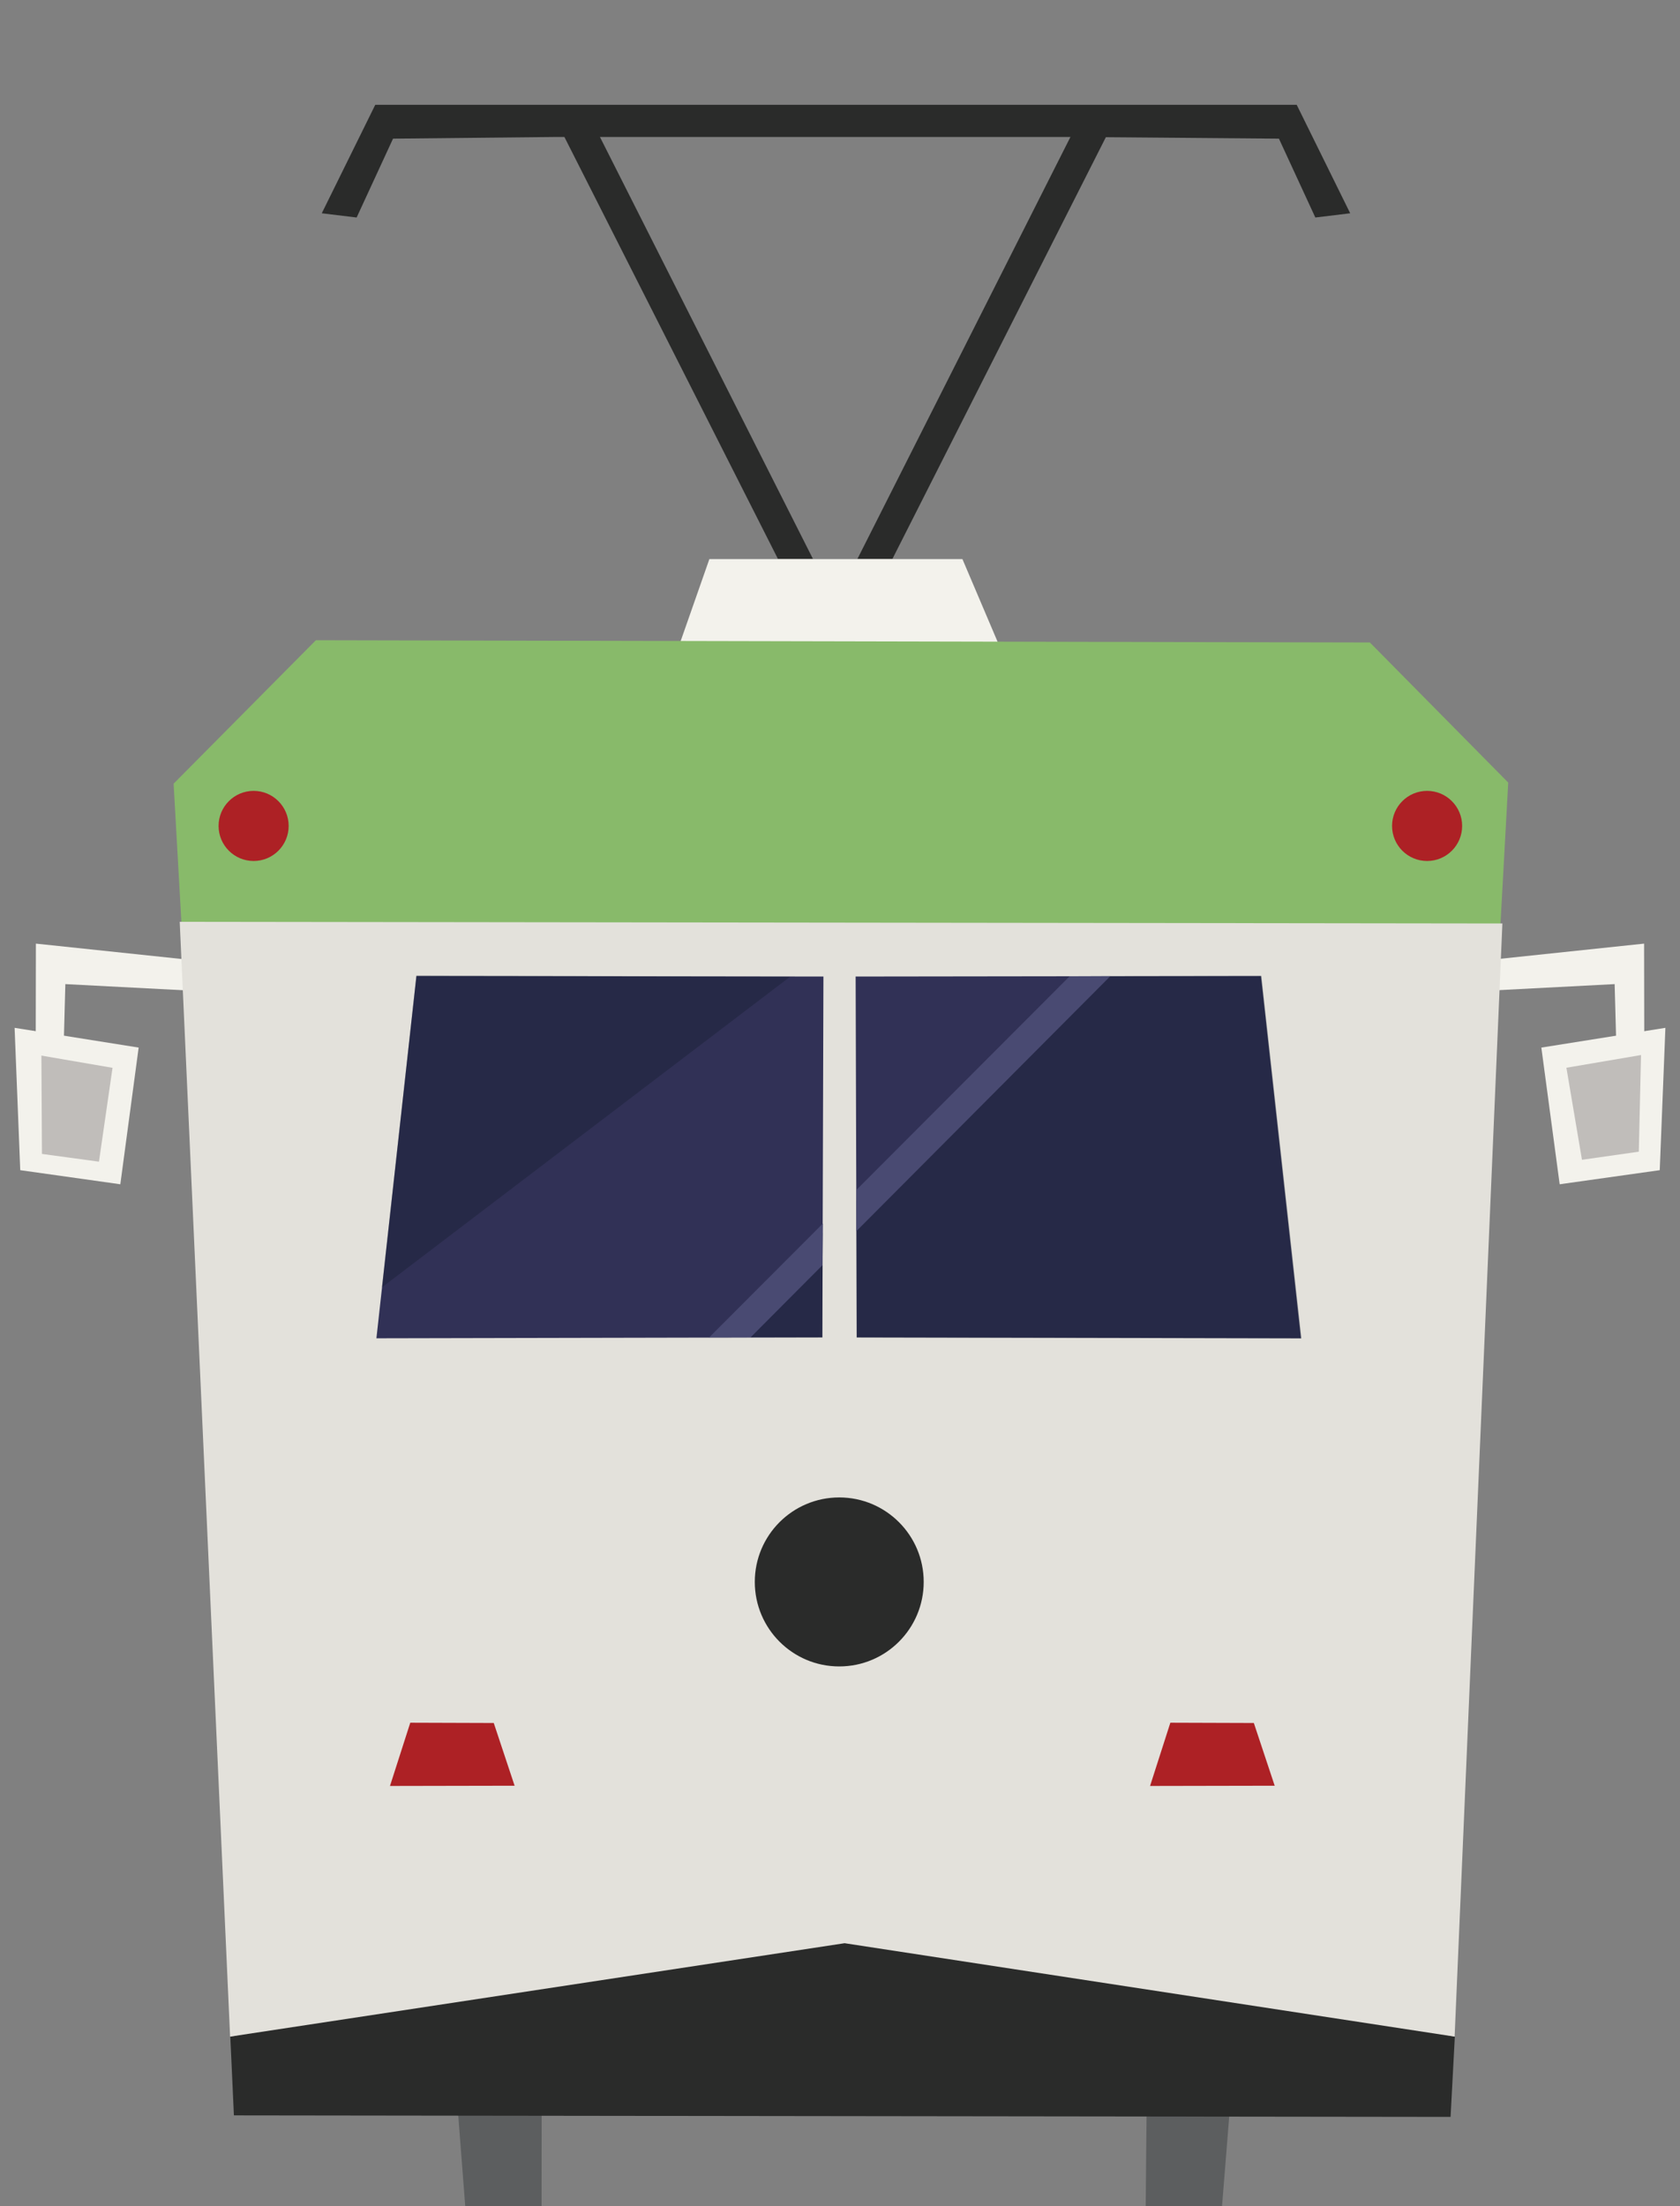 <?xml version="1.0" encoding="UTF-8" standalone="no"?>
<!DOCTYPE svg PUBLIC "-//W3C//DTD SVG 1.1//EN" "http://www.w3.org/Graphics/SVG/1.1/DTD/svg11.dtd">
<svg width="100%" height="100%" viewBox="0 0 320 420" version="1.1" xmlns="http://www.w3.org/2000/svg" xmlns:xlink="http://www.w3.org/1999/xlink" xml:space="preserve" xmlns:serif="http://www.serif.com/" style="fill-rule:evenodd;clip-rule:evenodd;stroke-linejoin:round;stroke-miterlimit:2;">
    <rect x="0" y="0" width="320" height="420" fill="#808080" stroke="none"/>
    <g id="streetcar-outbound" transform="matrix(1.27,0,0,1.27,-22.88,-342)">
        <g transform="matrix(1,0,0,1,-251.479,57.075)">
            <path d="M353.09,230.668L386.174,296.002L391.424,296.002L358.424,230.668" style="fill:rgb(42,43,42);fill-rule:nonzero;"/>
        </g>
        <g transform="matrix(1,0,0,1,-251.479,57.075)">
            <path d="M436.424,230.668L403.34,296.002L398.09,296.002L431.09,230.668" style="fill:rgb(42,43,42);fill-rule:nonzero;"/>
        </g>
        <g transform="matrix(1,0,0,1,-251.479,57.075)">
            <path d="M430.998,232.75L461.31,233L466.77,244.821L471.999,244.188L463.977,227.928L325.777,227.928L317.755,244.188L322.983,244.821L328.444,233L352.756,232.75" style="fill:rgb(42,43,42);fill-rule:nonzero;"/>
        </g>
        <g transform="matrix(1,0,0,1,-251.479,57.075)">
            <path d="M490.286,360.847L511.662,359.737L511.873,367.56L516.101,366.925L516.078,353.666L490.074,356.408L490.286,360.847Z" style="fill:rgb(243,242,236);fill-rule:nonzero;"/>
        </g>
        <g transform="matrix(1,0,0,1,-251.479,57.075)">
            <path d="M519.273,366.29L518.426,387.628L503.416,389.741L500.668,369.251L519.273,366.29Z" style="fill:rgb(243,242,236);fill-rule:nonzero;"/>
        </g>
        <g transform="matrix(1,0,0,1,-251.479,57.075)">
            <path d="M515.284,384.857L506.76,386.07L504.426,372.274L515.617,370.368L515.284,384.857Z" style="fill:rgb(192,189,186);fill-rule:nonzero;"/>
        </g>
        <g transform="matrix(1,0,0,1,-251.479,57.075)">
            <path d="M300.671,360.847L279.295,359.737L279.085,367.56L274.856,366.925L274.878,353.666L300.883,356.408L300.671,360.847Z" style="fill:rgb(243,242,236);fill-rule:nonzero;"/>
        </g>
        <g transform="matrix(1,0,0,1,-251.479,57.075)">
            <path d="M271.684,366.29L272.531,387.628L287.541,389.741L290.29,369.251L271.684,366.29Z" style="fill:rgb(243,242,236);fill-rule:nonzero;"/>
        </g>
        <g transform="matrix(1,0,0,1,-251.479,57.075)">
            <path d="M275.787,385.191L284.337,386.353L286.371,372.286L275.704,370.452L275.787,385.191Z" style="fill:rgb(192,189,186);fill-rule:nonzero;"/>
        </g>
        <g transform="matrix(1,0,0,1,-251.479,57.075)">
            <path d="M452.777,542.925L441.326,542.925L441.559,518.514L454.718,518.725L452.777,542.925Z" style="fill:rgb(92,94,95);fill-rule:nonzero;"/>
        </g>
        <g transform="matrix(1,0,0,1,-251.479,57.075)">
            <path d="M339.271,542.925L350.722,542.925L350.739,520.764L337.58,520.975L339.271,542.925Z" style="fill:rgb(92,94,95);fill-rule:nonzero;"/>
        </g>
        <g transform="matrix(1,0,0,1,-251.479,57.075)">
            <path d="M304.037,517.525L304.576,529.315L487.054,529.545L487.692,517.525L396.701,499.523L304.037,517.525Z" style="fill:rgb(42,43,42);fill-rule:nonzero;"/>
        </g>
        <g transform="matrix(1,0,0,1,-251.479,57.075)">
            <path d="M487.106,484.784L483.58,487.825L313.191,487.868L308.448,484.565L487.106,484.784Z" style="fill-rule:nonzero;"/>
        </g>
        <g transform="matrix(1,0,0,1,-251.479,57.075)">
            <path d="M419.515,309.358L413.841,296.024L375.888,296.024L371.215,309.358L419.515,309.358Z" style="fill:rgb(243,242,236);fill-rule:nonzero;"/>
        </g>
        <g transform="matrix(1,0,0,1,-251.479,57.075)">
            <path d="M295.534,329.69L300.673,421.107L490.699,420.857L495.7,329.524L474.95,308.524L316.869,308.19L295.534,329.69Z" style="fill:rgb(136,186,106);fill-rule:nonzero;"/>
        </g>
        <g transform="matrix(1,0,0,1,-251.479,57.075)">
            <path d="M494.825,350.648L296.45,350.398L304.006,517.509L396.169,503.507L487.661,517.509L494.825,350.648Z" style="fill:rgb(227,225,219);fill-rule:nonzero;"/>
        </g>
        <g transform="matrix(1,0,0,1,-251.479,57.075)">
            <path d="M343.549,470.496L346.676,479.898L327.985,479.934L331.028,470.455L343.549,470.496Z" style="fill:rgb(173,33,37);fill-rule:nonzero;"/>
        </g>
        <g transform="matrix(1,0,0,1,-251.479,57.075)">
            <path d="M457.547,470.496L460.674,479.898L441.983,479.934L445.026,470.455L457.547,470.496Z" style="fill:rgb(173,33,37);fill-rule:nonzero;"/>
        </g>
        <g transform="matrix(1,0,0,1,-251.479,57.075)">
            <path d="M397.825,358.602L458.617,358.523L464.617,412.83L397.986,412.691L397.825,358.602Z" style="fill:rgb(49,49,86);fill-rule:nonzero;"/>
        </g>
        <g transform="matrix(1,0,0,1,-251.479,57.075)">
            <path d="M392.993,358.602L331.95,358.523L325.95,412.83L392.832,412.691L392.993,358.602Z" style="fill:rgb(49,49,86);fill-rule:nonzero;"/>
        </g>
        <g transform="matrix(1,0,0,1,-251.479,57.075)">
            <g opacity="0.3">
                <path d="M387.984,358.64L326.776,405.196L331.951,358.441L387.984,358.64Z" style="fill:rgb(13,24,36);fill-rule:nonzero;"/>
            </g>
        </g>
        <g transform="matrix(1,0,0,1,-251.479,57.075)">
            <g opacity="0.3">
                <path d="M392.891,397.012L383.318,406.161L382.07,412.712L392.839,412.733L392.891,397.012Z" style="fill:rgb(13,24,36);fill-rule:nonzero;"/>
            </g>
        </g>
        <g transform="matrix(1,0,0,1,-251.479,57.075)">
            <g opacity="0.3">
                <path d="M397.983,412.742L464.7,412.851L458.684,358.508L433.2,358.554L397.924,392.199L397.983,412.742Z" style="fill:rgb(13,24,36);fill-rule:nonzero;"/>
            </g>
        </g>
        <g transform="matrix(1,0,0,1,-251.479,57.075)">
            <path d="M392.903,395.63L375.85,412.706L382.069,412.691L392.848,401.873L392.903,395.63Z" style="fill:rgb(73,74,114);fill-rule:nonzero;"/>
        </g>
        <g transform="matrix(1,0,0,1,-251.479,57.075)">
            <path d="M397.917,396.787L436.021,358.547L429.923,358.559L397.93,390.596L397.917,396.787Z" style="fill:rgb(73,74,114);fill-rule:nonzero;"/>
        </g>
        <g transform="matrix(1,0,0,1,-251.479,57.075)">
            <path d="M408.033,449.351C408.033,456.347 402.362,462.018 395.366,462.018C388.371,462.018 382.7,456.347 382.7,449.351C382.7,442.356 388.371,436.685 395.366,436.685C402.362,436.685 408.033,442.356 408.033,449.351" style="fill:rgb(42,43,42);fill-rule:nonzero;"/>
        </g>
        <g transform="matrix(1,0,0,1,-251.479,57.075)">
            <path d="M312.788,336.024C312.788,338.927 310.434,341.28 307.534,341.28C304.631,341.28 302.278,338.927 302.278,336.024C302.278,333.125 304.631,330.77 307.534,330.77C310.434,330.77 312.788,333.125 312.788,336.024" style="fill:rgb(173,33,37);fill-rule:nonzero;"/>
        </g>
        <g transform="matrix(1,0,0,1,-251.479,57.075)">
            <path d="M488.788,336.024C488.788,338.927 486.434,341.28 483.534,341.28C480.631,341.28 478.278,338.927 478.278,336.024C478.278,333.125 480.631,330.77 483.534,330.77C486.434,330.77 488.788,333.125 488.788,336.024" style="fill:rgb(173,33,37);fill-rule:nonzero;"/>
        </g>
    </g>
</svg>
